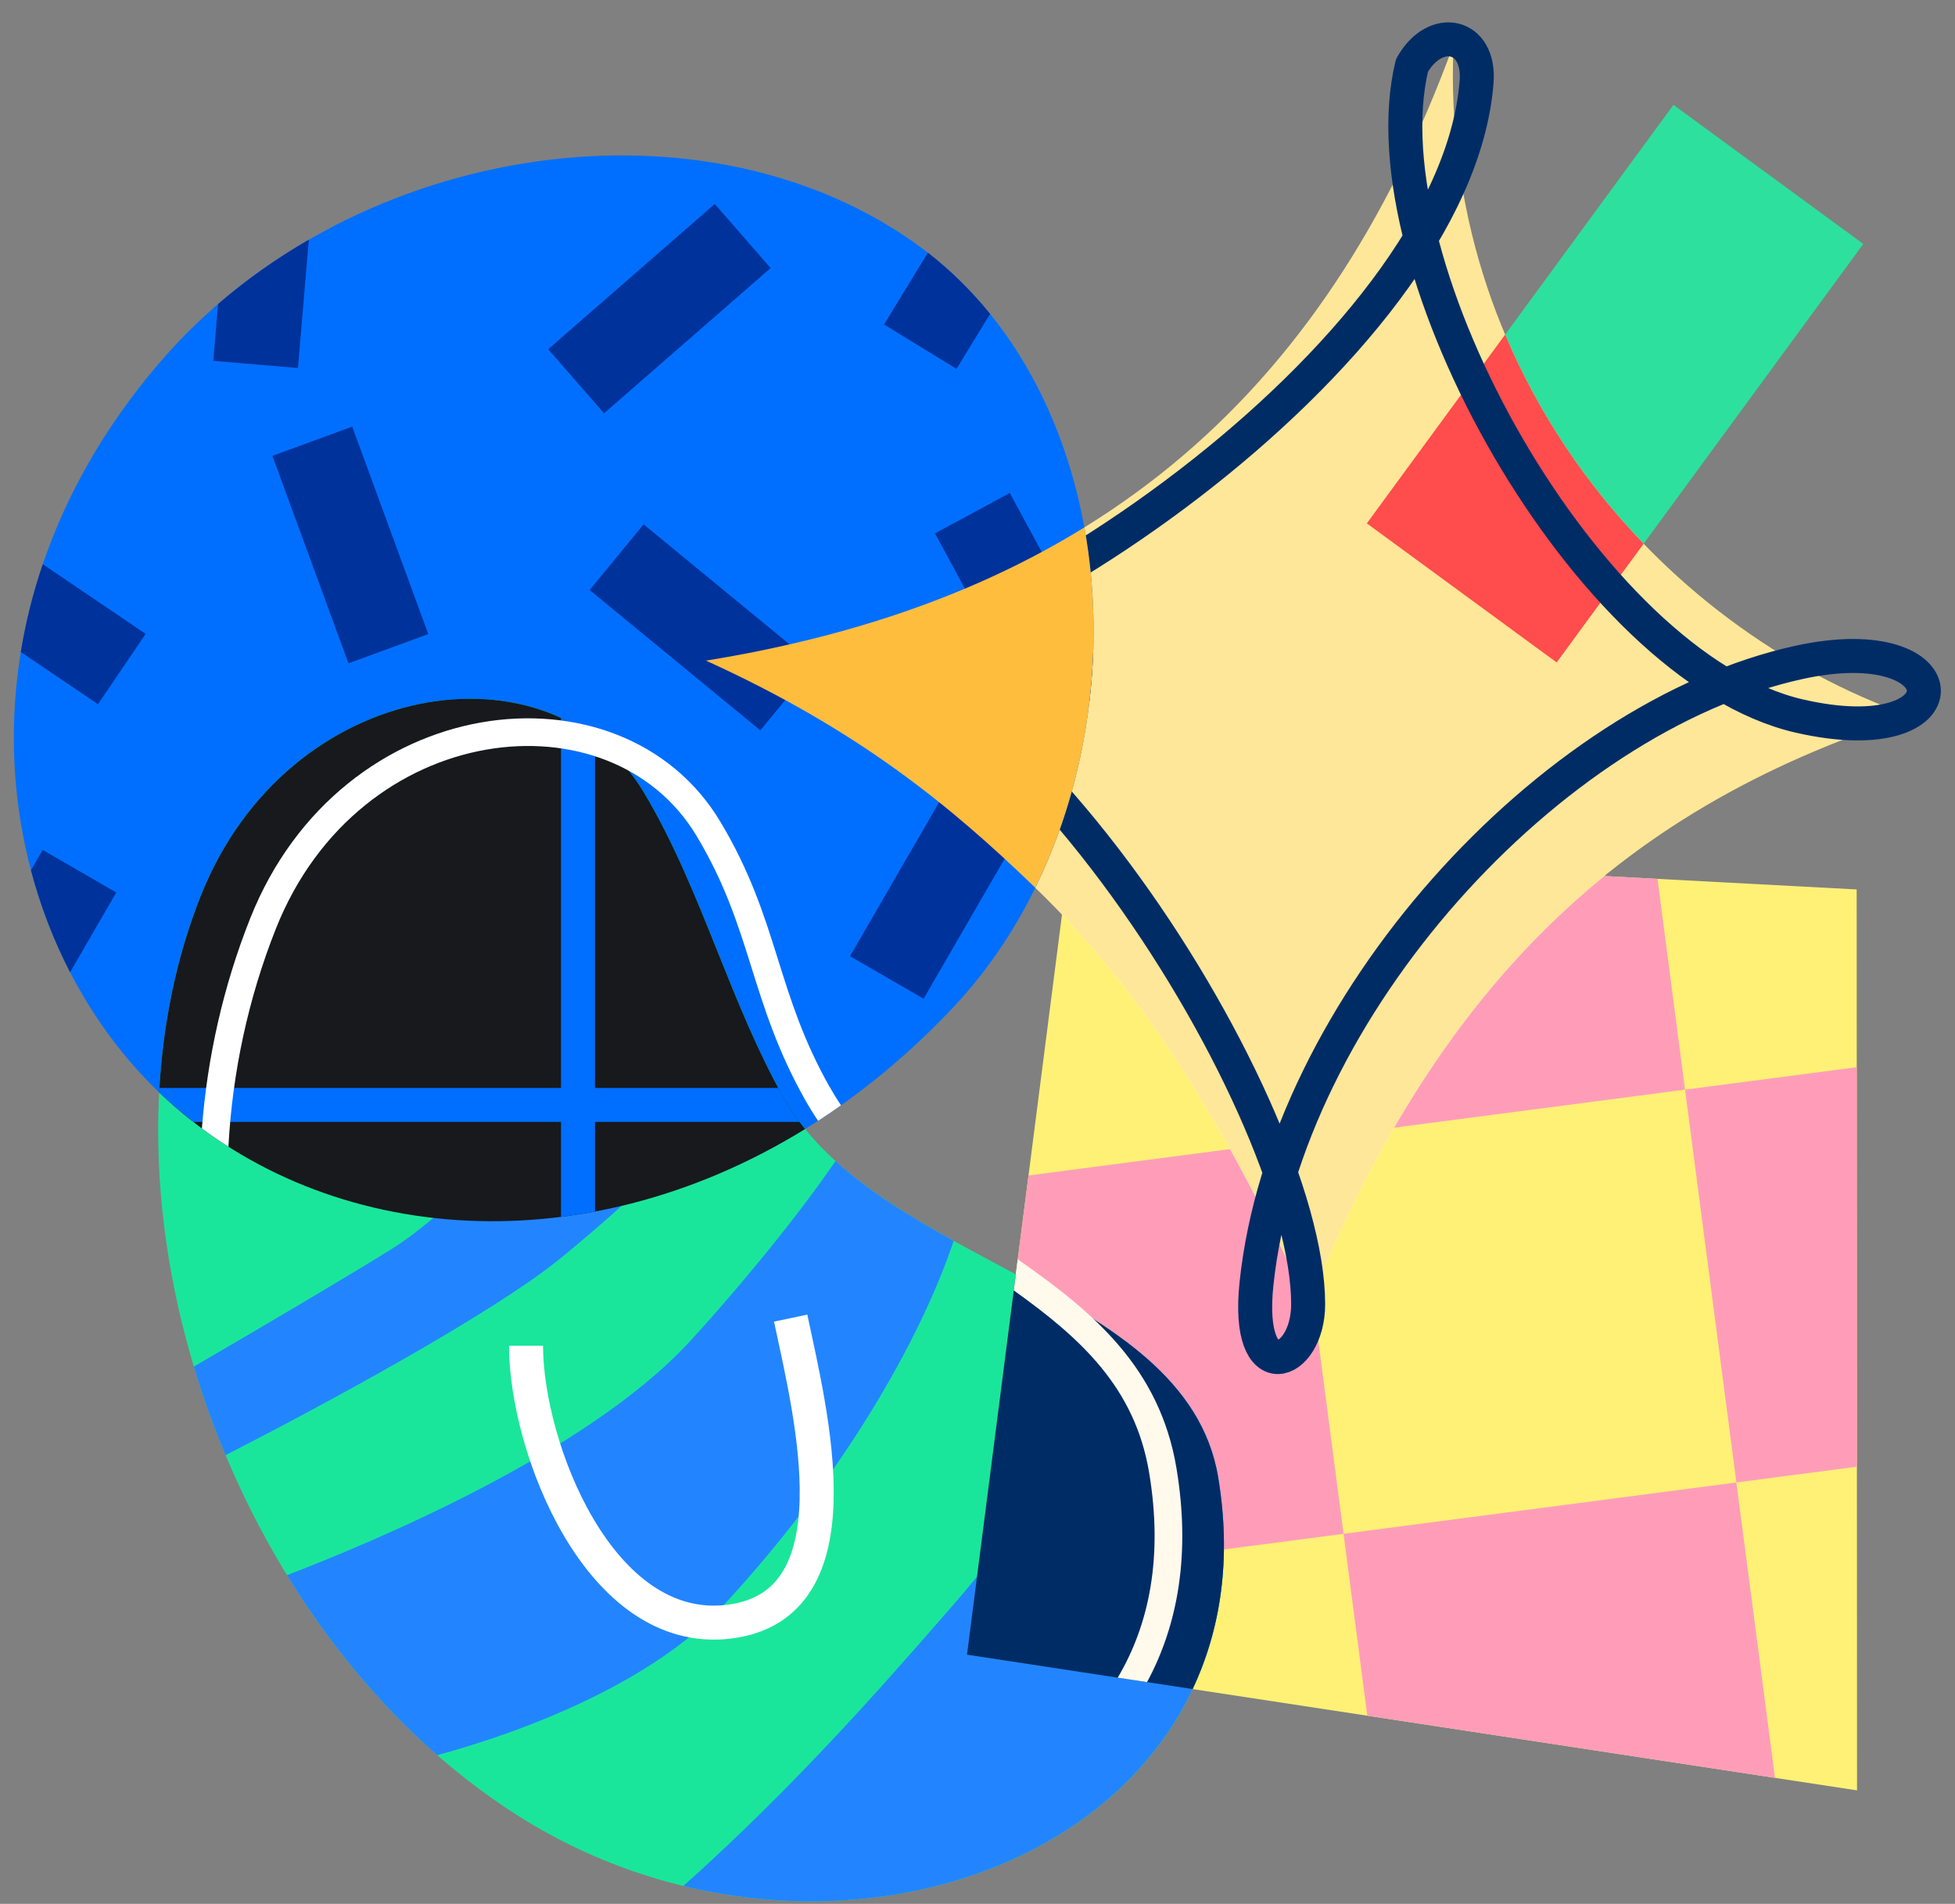 <svg width="115" height="112" viewBox="0 0 115 112" fill="none" xmlns="http://www.w3.org/2000/svg">
<rect x="0" y="0" width="115" height="112" fill="#808080" stroke="none"/>
<path d="M56.883 97.343L62.975 49.872L109.216 52.325L109.237 105.325L56.883 97.343Z" fill="#FFF176"/>
<path fill-rule="evenodd" clip-rule="evenodd" d="M97.499 51.703L73.831 50.448L76.011 67.123L60.501 69.151L57.433 93.055L79.032 90.232L80.43 100.933L104.412 104.589L102.14 87.211L109.23 86.284L109.22 62.782L99.12 64.102L97.499 51.703ZM99.12 64.102L76.011 67.123L79.032 90.232L102.14 87.211L99.12 64.102Z" fill="#FF9DB9"/>
<path fill-rule="evenodd" clip-rule="evenodd" d="M94.368 51.538L62.975 49.872L62.47 53.806C68.116 59.724 72.349 66.794 76.95 76.729C81.381 65.94 86.825 57.662 94.368 51.538Z" fill="#FFFAEB"/>
<rect x="98.439" y="6.17" width="13.843" height="30.52" transform="rotate(36.229 98.439 6.17)" fill="#2DE09E"/>
<path d="M112.371 42.121C97.307 36.829 84.686 21.764 85.5 2.629C77.764 23.8 63.779 35.254 41.529 38.864C60.539 49.026 68.057 57.525 76.95 76.729C84.306 58.816 94.457 47.822 112.371 42.121Z" fill="#FEE798"/>
<path fill-rule="evenodd" clip-rule="evenodd" d="M96.684 31.987C93.306 28.486 90.499 24.338 88.537 19.684L80.402 30.789L91.568 38.97L96.684 31.987Z" fill="#FF4C4C"/>
<path d="M44.379 40.086C57.139 40.085 85.603 20.868 86.858 4.822C87.081 1.978 84.427 1.416 83.057 3.85C80.207 15.657 93.448 39.27 105.835 42.122C115.761 44.407 115.465 36.862 105.835 38.965C91.164 42.169 75.626 59.264 73.912 75.513C73.253 81.751 76.95 80.393 76.95 76.729C76.95 64.697 57.814 34.385 43.558 36.587C39.493 37.214 40.307 40.086 44.379 40.086Z" stroke="#002C66" stroke-width="2" stroke-linecap="round" stroke-linejoin="round"/>
<path d="M53.655 14.183C67.222 23.639 67.647 46.934 56.116 59.214C41.317 74.974 20.712 75.215 9.29 64.195C-0.423 54.824 -3.495 36.483 9.29 21.446C20.238 8.569 40.787 5.213 53.655 14.183Z" fill="#006FFF"/>
<path d="M58.242 18.467C57.167 17.14 55.948 15.93 54.583 14.867L52 19.09L56.265 21.699L58.242 18.467Z" fill="#00329C"/>
<path d="M12.828 17.886C14.486 16.455 16.278 15.191 18.166 14.101L17.527 21.651L12.545 21.229L12.828 17.886Z" fill="#00329C"/>
<path d="M1.224 38.355C1.504 36.642 1.931 34.915 2.516 33.192L8.568 37.29L5.764 41.43L1.224 38.355Z" fill="#00329C"/>
<path d="M4.124 57.197C3.156 55.324 2.379 53.309 1.821 51.194L2.512 50L6.839 52.505L4.124 57.197Z" fill="#00329C"/>
<path d="M64.315 38.09C64.286 39.142 64.21 40.195 64.088 41.243L61.185 42.813L55 31.379L59.398 29L64.315 38.09Z" fill="#00329C"/>
<path d="M42.045 12L45.331 15.769L35.532 24.312L32.246 20.543L42.045 12Z" fill="#00329C"/>
<path d="M47.9 39.104L44.725 42.966L34.683 34.71L37.858 30.847L47.9 39.104Z" fill="#00329C"/>
<path d="M20.498 39.023L25.193 37.302L20.719 25.096L16.024 26.817L20.498 39.023Z" fill="#00329C"/>
<path d="M54.328 58.756L50 56.252L56.512 45L60.839 47.505L54.328 58.756Z" fill="#00329C"/>
<path d="M63.787 31.026C57.53 34.889 50.15 37.465 41.529 38.864C50.486 42.936 55.917 47.406 60.901 52.227C64.073 45.759 65.065 38.063 63.787 31.026Z" fill="#FFBD3E"/>
<path d="M11.807 52.707C16.931 39.795 32.425 37.518 37.864 46.6C41.226 52.212 42.867 58.82 46.068 64.525C51.612 74.409 69.791 75.729 71.657 86.907C75.271 108.554 49.264 118.664 30.535 106.857C13.539 96.142 4.62 70.819 11.807 52.707Z" fill="#1AE69B"/>
<path d="M13.27 85.604C12.556 83.9 11.931 82.159 11.402 80.395C14.961 78.323 20.34 75.163 23 73.5C26.2 71.5 29.667 67.667 31 66L40.5 67C39.833 67.833 37.4 70.4 33 74C29.038 77.242 19.102 82.619 13.27 85.604Z" fill="#2285FF"/>
<path d="M25.718 103.254C22.301 100.263 19.326 96.653 16.881 92.665C21.753 90.793 34.414 85.554 40.5 79C42.596 76.743 46.547 72.118 49.147 68.303C51.129 70.109 53.565 71.597 56.097 72.997C54.098 78.975 49.392 87.078 42.5 94.5C38.315 99.007 30.828 101.872 25.718 103.254Z" fill="#2285FF"/>
<path d="M66.202 78.895C68.993 80.996 71.087 83.491 71.657 86.907C74.677 104.996 57.013 115.029 40.196 110.949C46.71 105.138 51.999 99.081 55.363 95.229L55.365 95.226C55.585 94.974 55.797 94.732 56 94.5C59.338 90.685 64.286 83.822 66.202 78.895Z" fill="#2285FF"/>
<path d="M59.754 74.968C65.412 78.011 70.697 81.153 71.657 86.907C72.449 91.651 71.819 95.84 70.154 99.366L56.883 97.343L59.754 74.968Z" fill="#002C66"/>
<path d="M47.358 66.421C34.01 74.653 18.669 73.175 9.363 64.266C9.576 60.241 10.369 56.33 11.807 52.707C16.931 39.795 32.425 37.518 37.864 46.6C39.628 49.544 40.918 52.762 42.208 55.98C43.377 58.896 44.546 61.813 46.068 64.525C46.443 65.195 46.876 65.824 47.358 66.421Z" fill="#17191C"/>
<path d="M35 43.418C34.375 42.952 33.705 42.557 33 42.233V64H9.378C9.373 64.088 9.368 64.177 9.363 64.266C10.004 64.879 10.674 65.458 11.369 66H33V71.588C33.665 71.504 34.332 71.399 35 71.274V66H47.031C46.678 65.53 46.356 65.039 46.068 64.525C45.97 64.351 45.873 64.176 45.778 64H35V43.418Z" fill="#006EFF"/>
<path d="M59.868 74.084C59.935 74.131 60.002 74.178 60.069 74.225C64.249 77.166 68.211 80.424 69.203 86.365C70.038 91.37 69.308 95.567 67.472 98.957L65.748 98.695C67.603 95.574 68.423 91.586 67.596 86.634C66.758 81.61 63.553 78.715 59.633 75.913L59.868 74.084Z" fill="#FFFAEB"/>
<path d="M49.471 65.024C49.219 64.649 48.98 64.26 48.753 63.856C47.245 61.168 46.514 58.834 45.765 56.446L45.697 56.228C44.923 53.762 44.108 51.236 42.374 48.342C39.446 43.454 33.806 41.537 28.314 42.498C22.809 43.461 17.382 47.312 14.714 54.035C13.136 58.012 12.199 62.182 11.876 66.385C12.383 66.761 12.903 67.119 13.436 67.458C13.672 63.099 14.591 58.76 16.228 54.636C18.684 48.446 23.639 44.969 28.595 44.102C33.566 43.233 38.465 44.985 40.977 49.178C42.605 51.896 43.373 54.264 44.143 56.716L44.22 56.963C44.965 59.341 45.741 61.815 47.333 64.652C47.582 65.097 47.846 65.525 48.123 65.937C48.575 65.644 49.024 65.34 49.471 65.024Z" fill="white"/>
<path d="M30.943 79.166C30.943 85.118 35.254 96.372 42.918 95.398C50.582 94.424 47.708 83.224 46.511 77.543" stroke="white" stroke-width="2"/>
</svg>
